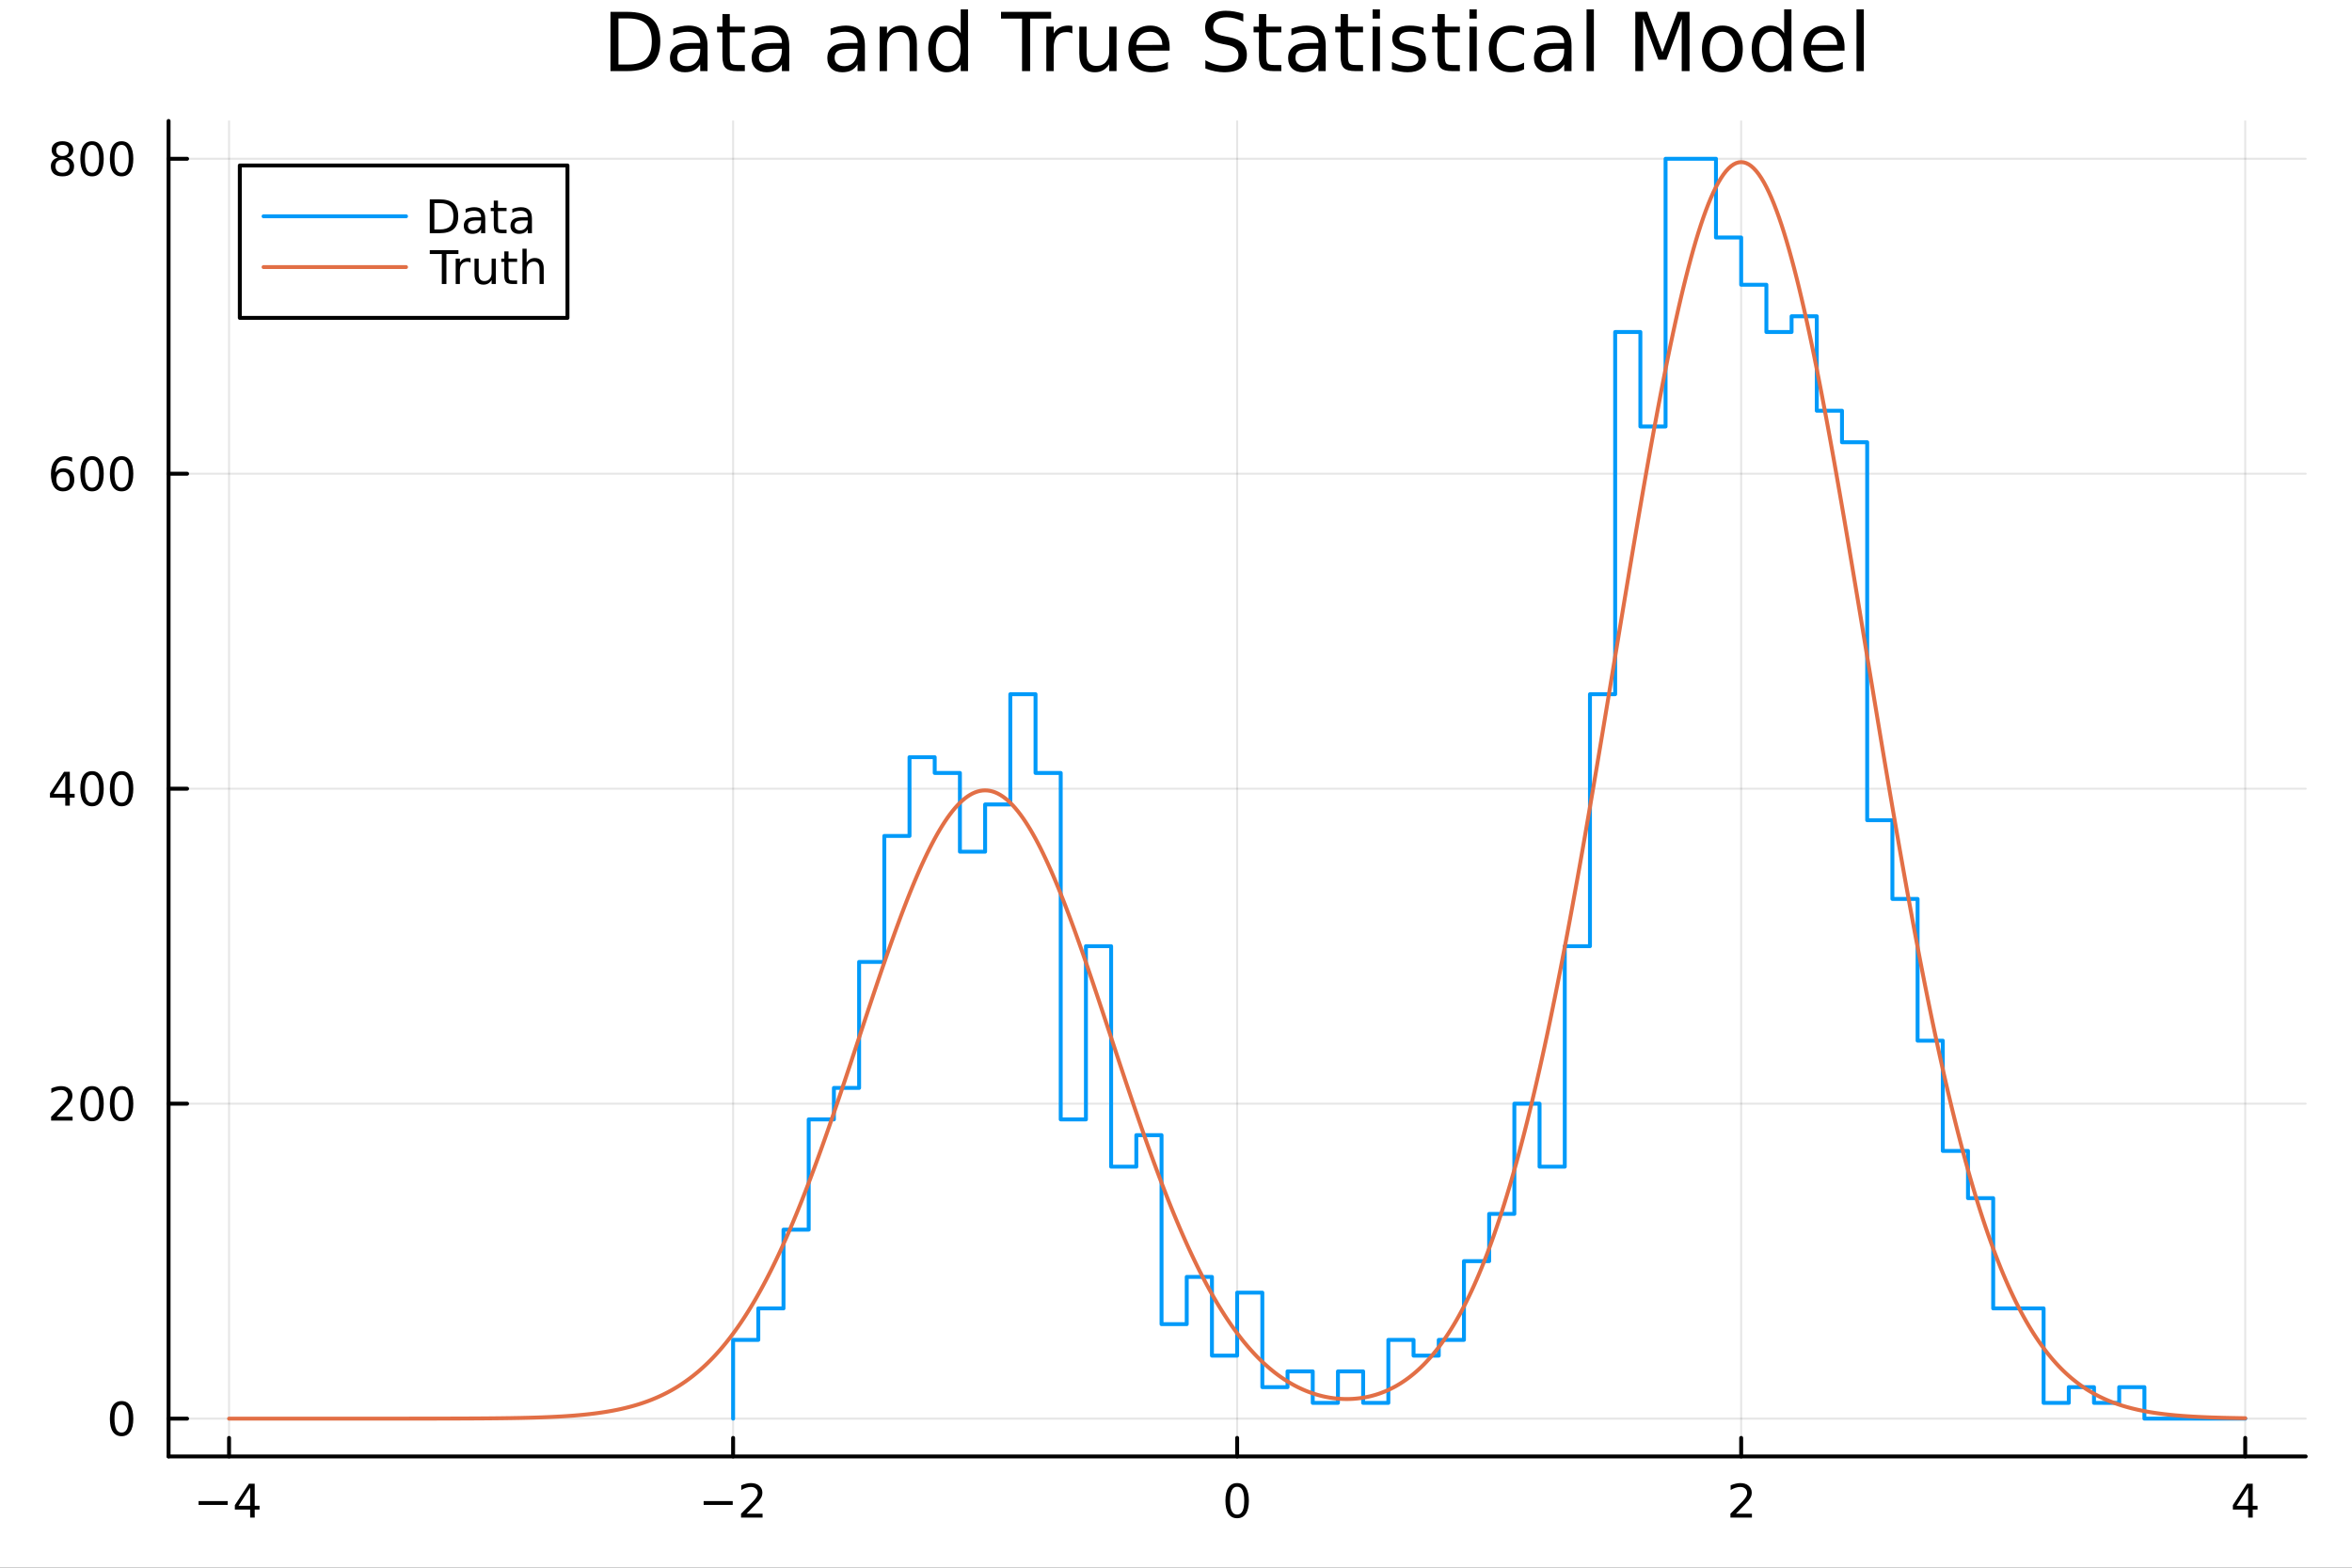 <?xml version="1.0" encoding="utf-8"?>
<svg xmlns="http://www.w3.org/2000/svg" xmlns:xlink="http://www.w3.org/1999/xlink" width="600" height="400" viewBox="0 0 2400 1600">
<rect x="0" y="0" width="2400" height="1600" fill="#333333" stroke="none"/>
<defs>
  <clipPath id="clip490">
    <rect x="0" y="0" width="2400" height="1600"/>
  </clipPath>
</defs>
<path clip-path="url(#clip490)" d="M0 1600 L2400 1600 L2400 0 L0 0  Z" fill="#ffffff" fill-rule="evenodd" fill-opacity="1"/>
<defs>
  <clipPath id="clip491">
    <rect x="480" y="0" width="1681" height="1600"/>
  </clipPath>
</defs>
<path clip-path="url(#clip490)" d="M172.015 1486.45 L2352.76 1486.45 L2352.76 123.472 L172.015 123.472  Z" fill="#ffffff" fill-rule="evenodd" fill-opacity="1"/>
<defs>
  <clipPath id="clip492">
    <rect x="172" y="123" width="2182" height="1364"/>
  </clipPath>
</defs>
<polyline clip-path="url(#clip492)" style="stroke:#000000; stroke-linecap:round; stroke-linejoin:round; stroke-width:2; stroke-opacity:0.1; fill:none" points="233.734,1486.45 233.734,123.472 "/>
<polyline clip-path="url(#clip492)" style="stroke:#000000; stroke-linecap:round; stroke-linejoin:round; stroke-width:2; stroke-opacity:0.1; fill:none" points="748.06,1486.45 748.06,123.472 "/>
<polyline clip-path="url(#clip492)" style="stroke:#000000; stroke-linecap:round; stroke-linejoin:round; stroke-width:2; stroke-opacity:0.1; fill:none" points="1262.39,1486.45 1262.39,123.472 "/>
<polyline clip-path="url(#clip492)" style="stroke:#000000; stroke-linecap:round; stroke-linejoin:round; stroke-width:2; stroke-opacity:0.1; fill:none" points="1776.71,1486.45 1776.71,123.472 "/>
<polyline clip-path="url(#clip492)" style="stroke:#000000; stroke-linecap:round; stroke-linejoin:round; stroke-width:2; stroke-opacity:0.1; fill:none" points="2291.04,1486.45 2291.04,123.472 "/>
<polyline clip-path="url(#clip492)" style="stroke:#000000; stroke-linecap:round; stroke-linejoin:round; stroke-width:2; stroke-opacity:0.1; fill:none" points="172.015,1447.87 2352.76,1447.87 "/>
<polyline clip-path="url(#clip492)" style="stroke:#000000; stroke-linecap:round; stroke-linejoin:round; stroke-width:2; stroke-opacity:0.1; fill:none" points="172.015,1126.42 2352.76,1126.42 "/>
<polyline clip-path="url(#clip492)" style="stroke:#000000; stroke-linecap:round; stroke-linejoin:round; stroke-width:2; stroke-opacity:0.1; fill:none" points="172.015,804.96 2352.76,804.96 "/>
<polyline clip-path="url(#clip492)" style="stroke:#000000; stroke-linecap:round; stroke-linejoin:round; stroke-width:2; stroke-opacity:0.1; fill:none" points="172.015,483.503 2352.76,483.503 "/>
<polyline clip-path="url(#clip492)" style="stroke:#000000; stroke-linecap:round; stroke-linejoin:round; stroke-width:2; stroke-opacity:0.1; fill:none" points="172.015,162.047 2352.76,162.047 "/>
<polyline clip-path="url(#clip490)" style="stroke:#000000; stroke-linecap:round; stroke-linejoin:round; stroke-width:4; stroke-opacity:1; fill:none" points="172.015,1486.45 2352.76,1486.45 "/>
<polyline clip-path="url(#clip490)" style="stroke:#000000; stroke-linecap:round; stroke-linejoin:round; stroke-width:4; stroke-opacity:1; fill:none" points="233.734,1486.45 233.734,1467.55 "/>
<polyline clip-path="url(#clip490)" style="stroke:#000000; stroke-linecap:round; stroke-linejoin:round; stroke-width:4; stroke-opacity:1; fill:none" points="748.06,1486.45 748.06,1467.55 "/>
<polyline clip-path="url(#clip490)" style="stroke:#000000; stroke-linecap:round; stroke-linejoin:round; stroke-width:4; stroke-opacity:1; fill:none" points="1262.39,1486.45 1262.39,1467.55 "/>
<polyline clip-path="url(#clip490)" style="stroke:#000000; stroke-linecap:round; stroke-linejoin:round; stroke-width:4; stroke-opacity:1; fill:none" points="1776.71,1486.45 1776.71,1467.55 "/>
<polyline clip-path="url(#clip490)" style="stroke:#000000; stroke-linecap:round; stroke-linejoin:round; stroke-width:4; stroke-opacity:1; fill:none" points="2291.04,1486.45 2291.04,1467.55 "/>
<path clip-path="url(#clip490)" d="M202.635 1532.02 L232.31 1532.02 L232.31 1535.95 L202.635 1535.95 L202.635 1532.02 Z" fill="#000000" fill-rule="nonzero" fill-opacity="1" /><path clip-path="url(#clip490)" d="M255.25 1518.36 L243.445 1536.81 L255.25 1536.81 L255.25 1518.36 M254.023 1514.29 L259.903 1514.29 L259.903 1536.81 L264.833 1536.81 L264.833 1540.7 L259.903 1540.7 L259.903 1548.85 L255.25 1548.85 L255.25 1540.7 L239.648 1540.7 L239.648 1536.19 L254.023 1514.29 Z" fill="#000000" fill-rule="nonzero" fill-opacity="1" /><path clip-path="url(#clip490)" d="M718.002 1532.02 L747.678 1532.02 L747.678 1535.95 L718.002 1535.95 L718.002 1532.02 Z" fill="#000000" fill-rule="nonzero" fill-opacity="1" /><path clip-path="url(#clip490)" d="M761.798 1544.91 L778.117 1544.91 L778.117 1548.85 L756.173 1548.85 L756.173 1544.91 Q758.835 1542.16 763.418 1537.53 Q768.025 1532.88 769.205 1531.53 Q771.451 1529.01 772.33 1527.27 Q773.233 1525.51 773.233 1523.82 Q773.233 1521.07 771.289 1519.33 Q769.367 1517.6 766.266 1517.6 Q764.066 1517.6 761.613 1518.36 Q759.182 1519.13 756.404 1520.68 L756.404 1515.95 Q759.229 1514.82 761.682 1514.24 Q764.136 1513.66 766.173 1513.66 Q771.543 1513.66 774.738 1516.35 Q777.932 1519.03 777.932 1523.52 Q777.932 1525.65 777.122 1527.57 Q776.335 1529.47 774.228 1532.07 Q773.65 1532.74 770.548 1535.95 Q767.446 1539.15 761.798 1544.91 Z" fill="#000000" fill-rule="nonzero" fill-opacity="1" /><path clip-path="url(#clip490)" d="M1262.39 1517.37 Q1258.77 1517.37 1256.95 1520.93 Q1255.14 1524.47 1255.14 1531.6 Q1255.14 1538.71 1256.95 1542.27 Q1258.77 1545.82 1262.39 1545.82 Q1266.02 1545.82 1267.83 1542.27 Q1269.65 1538.71 1269.65 1531.6 Q1269.65 1524.47 1267.83 1520.93 Q1266.02 1517.37 1262.39 1517.37 M1262.39 1513.66 Q1268.2 1513.66 1271.25 1518.27 Q1274.33 1522.85 1274.33 1531.6 Q1274.33 1540.33 1271.25 1544.94 Q1268.2 1549.52 1262.39 1549.52 Q1256.58 1549.52 1253.5 1544.94 Q1250.44 1540.33 1250.44 1531.6 Q1250.44 1522.85 1253.5 1518.27 Q1256.58 1513.66 1262.39 1513.66 Z" fill="#000000" fill-rule="nonzero" fill-opacity="1" /><path clip-path="url(#clip490)" d="M1771.36 1544.91 L1787.68 1544.91 L1787.68 1548.85 L1765.74 1548.85 L1765.74 1544.91 Q1768.4 1542.16 1772.98 1537.53 Q1777.59 1532.88 1778.77 1531.53 Q1781.02 1529.01 1781.9 1527.27 Q1782.8 1525.51 1782.8 1523.82 Q1782.8 1521.07 1780.85 1519.33 Q1778.93 1517.6 1775.83 1517.6 Q1773.63 1517.6 1771.18 1518.36 Q1768.75 1519.13 1765.97 1520.68 L1765.97 1515.95 Q1768.79 1514.82 1771.25 1514.24 Q1773.7 1513.66 1775.74 1513.66 Q1781.11 1513.66 1784.3 1516.35 Q1787.5 1519.03 1787.5 1523.52 Q1787.5 1525.65 1786.69 1527.57 Q1785.9 1529.47 1783.79 1532.07 Q1783.22 1532.74 1780.11 1535.95 Q1777.01 1539.15 1771.36 1544.91 Z" fill="#000000" fill-rule="nonzero" fill-opacity="1" /><path clip-path="url(#clip490)" d="M2294.05 1518.36 L2282.24 1536.81 L2294.05 1536.81 L2294.05 1518.36 M2292.82 1514.29 L2298.7 1514.29 L2298.7 1536.81 L2303.63 1536.81 L2303.63 1540.7 L2298.7 1540.7 L2298.7 1548.85 L2294.05 1548.85 L2294.05 1540.7 L2278.44 1540.7 L2278.44 1536.19 L2292.82 1514.29 Z" fill="#000000" fill-rule="nonzero" fill-opacity="1" /><polyline clip-path="url(#clip490)" style="stroke:#000000; stroke-linecap:round; stroke-linejoin:round; stroke-width:4; stroke-opacity:1; fill:none" points="172.015,1486.45 172.015,123.472 "/>
<polyline clip-path="url(#clip490)" style="stroke:#000000; stroke-linecap:round; stroke-linejoin:round; stroke-width:4; stroke-opacity:1; fill:none" points="172.015,1447.87 190.912,1447.87 "/>
<polyline clip-path="url(#clip490)" style="stroke:#000000; stroke-linecap:round; stroke-linejoin:round; stroke-width:4; stroke-opacity:1; fill:none" points="172.015,1126.42 190.912,1126.42 "/>
<polyline clip-path="url(#clip490)" style="stroke:#000000; stroke-linecap:round; stroke-linejoin:round; stroke-width:4; stroke-opacity:1; fill:none" points="172.015,804.96 190.912,804.96 "/>
<polyline clip-path="url(#clip490)" style="stroke:#000000; stroke-linecap:round; stroke-linejoin:round; stroke-width:4; stroke-opacity:1; fill:none" points="172.015,483.503 190.912,483.503 "/>
<polyline clip-path="url(#clip490)" style="stroke:#000000; stroke-linecap:round; stroke-linejoin:round; stroke-width:4; stroke-opacity:1; fill:none" points="172.015,162.047 190.912,162.047 "/>
<path clip-path="url(#clip490)" d="M124.07 1433.67 Q120.459 1433.67 118.631 1437.24 Q116.825 1440.78 116.825 1447.91 Q116.825 1455.01 118.631 1458.58 Q120.459 1462.12 124.07 1462.12 Q127.705 1462.12 129.51 1458.58 Q131.339 1455.01 131.339 1447.91 Q131.339 1440.78 129.51 1437.24 Q127.705 1433.67 124.07 1433.67 M124.07 1429.97 Q129.881 1429.97 132.936 1434.57 Q136.015 1439.16 136.015 1447.91 Q136.015 1456.63 132.936 1461.24 Q129.881 1465.82 124.07 1465.82 Q118.26 1465.82 115.182 1461.24 Q112.126 1456.63 112.126 1447.91 Q112.126 1439.16 115.182 1434.57 Q118.26 1429.97 124.07 1429.97 Z" fill="#000000" fill-rule="nonzero" fill-opacity="1" /><path clip-path="url(#clip490)" d="M57.775 1139.76 L74.094 1139.76 L74.094 1143.7 L52.15 1143.7 L52.15 1139.76 Q54.812 1137.01 59.395 1132.38 Q64.001 1127.72 65.182 1126.38 Q67.427 1123.86 68.307 1122.12 Q69.21 1120.36 69.21 1118.67 Q69.21 1115.92 67.265 1114.18 Q65.344 1112.45 62.242 1112.45 Q60.043 1112.45 57.589 1113.21 Q55.159 1113.97 52.381 1115.53 L52.381 1110.8 Q55.205 1109.67 57.659 1109.09 Q60.112 1108.51 62.15 1108.51 Q67.52 1108.51 70.714 1111.2 Q73.909 1113.88 73.909 1118.37 Q73.909 1120.5 73.099 1122.42 Q72.311 1124.32 70.205 1126.91 Q69.626 1127.59 66.525 1130.8 Q63.423 1134 57.775 1139.76 Z" fill="#000000" fill-rule="nonzero" fill-opacity="1" /><path clip-path="url(#clip490)" d="M93.909 1112.22 Q90.297 1112.22 88.469 1115.78 Q86.663 1119.32 86.663 1126.45 Q86.663 1133.56 88.469 1137.12 Q90.297 1140.66 93.909 1140.66 Q97.543 1140.66 99.348 1137.12 Q101.177 1133.56 101.177 1126.45 Q101.177 1119.32 99.348 1115.78 Q97.543 1112.22 93.909 1112.22 M93.909 1108.51 Q99.719 1108.51 102.774 1113.12 Q105.853 1117.7 105.853 1126.45 Q105.853 1135.18 102.774 1139.78 Q99.719 1144.37 93.909 1144.37 Q88.098 1144.37 85.02 1139.78 Q81.964 1135.18 81.964 1126.45 Q81.964 1117.7 85.02 1113.12 Q88.098 1108.51 93.909 1108.51 Z" fill="#000000" fill-rule="nonzero" fill-opacity="1" /><path clip-path="url(#clip490)" d="M124.07 1112.22 Q120.459 1112.22 118.631 1115.78 Q116.825 1119.32 116.825 1126.45 Q116.825 1133.56 118.631 1137.12 Q120.459 1140.66 124.07 1140.66 Q127.705 1140.66 129.51 1137.12 Q131.339 1133.56 131.339 1126.45 Q131.339 1119.32 129.51 1115.78 Q127.705 1112.22 124.07 1112.22 M124.07 1108.51 Q129.881 1108.51 132.936 1113.12 Q136.015 1117.7 136.015 1126.45 Q136.015 1135.18 132.936 1139.78 Q129.881 1144.37 124.07 1144.37 Q118.26 1144.37 115.182 1139.78 Q112.126 1135.18 112.126 1126.45 Q112.126 1117.7 115.182 1113.12 Q118.26 1108.51 124.07 1108.51 Z" fill="#000000" fill-rule="nonzero" fill-opacity="1" /><path clip-path="url(#clip490)" d="M66.594 791.754 L54.788 810.203 L66.594 810.203 L66.594 791.754 M65.367 787.68 L71.247 787.68 L71.247 810.203 L76.177 810.203 L76.177 814.092 L71.247 814.092 L71.247 822.24 L66.594 822.24 L66.594 814.092 L50.992 814.092 L50.992 809.578 L65.367 787.68 Z" fill="#000000" fill-rule="nonzero" fill-opacity="1" /><path clip-path="url(#clip490)" d="M93.909 790.759 Q90.297 790.759 88.469 794.323 Q86.663 797.865 86.663 804.995 Q86.663 812.101 88.469 815.666 Q90.297 819.208 93.909 819.208 Q97.543 819.208 99.348 815.666 Q101.177 812.101 101.177 804.995 Q101.177 797.865 99.348 794.323 Q97.543 790.759 93.909 790.759 M93.909 787.055 Q99.719 787.055 102.774 791.661 Q105.853 796.245 105.853 804.995 Q105.853 813.722 102.774 818.328 Q99.719 822.911 93.909 822.911 Q88.098 822.911 85.02 818.328 Q81.964 813.722 81.964 804.995 Q81.964 796.245 85.02 791.661 Q88.098 787.055 93.909 787.055 Z" fill="#000000" fill-rule="nonzero" fill-opacity="1" /><path clip-path="url(#clip490)" d="M124.07 790.759 Q120.459 790.759 118.631 794.323 Q116.825 797.865 116.825 804.995 Q116.825 812.101 118.631 815.666 Q120.459 819.208 124.07 819.208 Q127.705 819.208 129.51 815.666 Q131.339 812.101 131.339 804.995 Q131.339 797.865 129.51 794.323 Q127.705 790.759 124.07 790.759 M124.07 787.055 Q129.881 787.055 132.936 791.661 Q136.015 796.245 136.015 804.995 Q136.015 813.722 132.936 818.328 Q129.881 822.911 124.07 822.911 Q118.26 822.911 115.182 818.328 Q112.126 813.722 112.126 804.995 Q112.126 796.245 115.182 791.661 Q118.26 787.055 124.07 787.055 Z" fill="#000000" fill-rule="nonzero" fill-opacity="1" /><path clip-path="url(#clip490)" d="M64.325 481.64 Q61.177 481.64 59.325 483.793 Q57.497 485.946 57.497 489.696 Q57.497 493.422 59.325 495.598 Q61.177 497.751 64.325 497.751 Q67.474 497.751 69.302 495.598 Q71.154 493.422 71.154 489.696 Q71.154 485.946 69.302 483.793 Q67.474 481.64 64.325 481.64 M73.608 466.987 L73.608 471.247 Q71.849 470.413 70.043 469.973 Q68.261 469.534 66.501 469.534 Q61.872 469.534 59.418 472.659 Q56.987 475.784 56.64 482.103 Q58.006 480.089 60.066 479.024 Q62.126 477.936 64.603 477.936 Q69.811 477.936 72.821 481.108 Q75.853 484.256 75.853 489.696 Q75.853 495.02 72.705 498.237 Q69.557 501.455 64.325 501.455 Q58.33 501.455 55.159 496.871 Q51.987 492.265 51.987 483.538 Q51.987 475.344 55.876 470.483 Q59.765 465.598 66.316 465.598 Q68.075 465.598 69.858 465.946 Q71.663 466.293 73.608 466.987 Z" fill="#000000" fill-rule="nonzero" fill-opacity="1" /><path clip-path="url(#clip490)" d="M93.909 469.302 Q90.297 469.302 88.469 472.867 Q86.663 476.409 86.663 483.538 Q86.663 490.645 88.469 494.209 Q90.297 497.751 93.909 497.751 Q97.543 497.751 99.348 494.209 Q101.177 490.645 101.177 483.538 Q101.177 476.409 99.348 472.867 Q97.543 469.302 93.909 469.302 M93.909 465.598 Q99.719 465.598 102.774 470.205 Q105.853 474.788 105.853 483.538 Q105.853 492.265 102.774 496.871 Q99.719 501.455 93.909 501.455 Q88.098 501.455 85.02 496.871 Q81.964 492.265 81.964 483.538 Q81.964 474.788 85.02 470.205 Q88.098 465.598 93.909 465.598 Z" fill="#000000" fill-rule="nonzero" fill-opacity="1" /><path clip-path="url(#clip490)" d="M124.07 469.302 Q120.459 469.302 118.631 472.867 Q116.825 476.409 116.825 483.538 Q116.825 490.645 118.631 494.209 Q120.459 497.751 124.07 497.751 Q127.705 497.751 129.51 494.209 Q131.339 490.645 131.339 483.538 Q131.339 476.409 129.51 472.867 Q127.705 469.302 124.07 469.302 M124.07 465.598 Q129.881 465.598 132.936 470.205 Q136.015 474.788 136.015 483.538 Q136.015 492.265 132.936 496.871 Q129.881 501.455 124.07 501.455 Q118.26 501.455 115.182 496.871 Q112.126 492.265 112.126 483.538 Q112.126 474.788 115.182 470.205 Q118.26 465.598 124.07 465.598 Z" fill="#000000" fill-rule="nonzero" fill-opacity="1" /><path clip-path="url(#clip490)" d="M63.747 162.915 Q60.413 162.915 58.492 164.697 Q56.594 166.48 56.594 169.605 Q56.594 172.73 58.492 174.512 Q60.413 176.295 63.747 176.295 Q67.08 176.295 69.001 174.512 Q70.923 172.707 70.923 169.605 Q70.923 166.48 69.001 164.697 Q67.103 162.915 63.747 162.915 M59.071 160.924 Q56.062 160.183 54.372 158.123 Q52.705 156.063 52.705 153.1 Q52.705 148.957 55.645 146.549 Q58.608 144.142 63.747 144.142 Q68.909 144.142 71.849 146.549 Q74.788 148.957 74.788 153.1 Q74.788 156.063 73.099 158.123 Q71.432 160.183 68.446 160.924 Q71.825 161.711 73.7 164.003 Q75.599 166.295 75.599 169.605 Q75.599 174.628 72.52 177.313 Q69.464 179.998 63.747 179.998 Q58.029 179.998 54.95 177.313 Q51.895 174.628 51.895 169.605 Q51.895 166.295 53.793 164.003 Q55.691 161.711 59.071 160.924 M57.358 153.54 Q57.358 156.225 59.025 157.73 Q60.714 159.234 63.747 159.234 Q66.756 159.234 68.446 157.73 Q70.159 156.225 70.159 153.54 Q70.159 150.855 68.446 149.35 Q66.756 147.846 63.747 147.846 Q60.714 147.846 59.025 149.35 Q57.358 150.855 57.358 153.54 Z" fill="#000000" fill-rule="nonzero" fill-opacity="1" /><path clip-path="url(#clip490)" d="M93.909 147.846 Q90.297 147.846 88.469 151.41 Q86.663 154.952 86.663 162.082 Q86.663 169.188 88.469 172.753 Q90.297 176.295 93.909 176.295 Q97.543 176.295 99.348 172.753 Q101.177 169.188 101.177 162.082 Q101.177 154.952 99.348 151.41 Q97.543 147.846 93.909 147.846 M93.909 144.142 Q99.719 144.142 102.774 148.748 Q105.853 153.332 105.853 162.082 Q105.853 170.808 102.774 175.415 Q99.719 179.998 93.909 179.998 Q88.098 179.998 85.02 175.415 Q81.964 170.808 81.964 162.082 Q81.964 153.332 85.02 148.748 Q88.098 144.142 93.909 144.142 Z" fill="#000000" fill-rule="nonzero" fill-opacity="1" /><path clip-path="url(#clip490)" d="M124.07 147.846 Q120.459 147.846 118.631 151.41 Q116.825 154.952 116.825 162.082 Q116.825 169.188 118.631 172.753 Q120.459 176.295 124.07 176.295 Q127.705 176.295 129.51 172.753 Q131.339 169.188 131.339 162.082 Q131.339 154.952 129.51 151.41 Q127.705 147.846 124.07 147.846 M124.07 144.142 Q129.881 144.142 132.936 148.748 Q136.015 153.332 136.015 162.082 Q136.015 170.808 132.936 175.415 Q129.881 179.998 124.07 179.998 Q118.26 179.998 115.182 175.415 Q112.126 170.808 112.126 162.082 Q112.126 153.332 115.182 148.748 Q118.26 144.142 124.07 144.142 Z" fill="#000000" fill-rule="nonzero" fill-opacity="1" /><path clip-path="url(#clip490)" d="M631.092 18.82 L631.092 65.852 L640.977 65.852 Q653.494 65.852 659.287 60.18 Q665.12 54.509 665.12 42.275 Q665.12 30.122 659.287 24.492 Q653.494 18.82 640.977 18.82 L631.092 18.82 M622.91 12.096 L639.721 12.096 Q657.302 12.096 665.525 19.428 Q673.748 26.72 673.748 42.275 Q673.748 57.912 665.485 65.244 Q657.221 72.576 639.721 72.576 L622.91 72.576 L622.91 12.096 Z" fill="#000000" fill-rule="nonzero" fill-opacity="1" /><path clip-path="url(#clip490)" d="M707.087 49.769 Q698.054 49.769 694.57 51.835 Q691.086 53.901 691.086 58.884 Q691.086 62.854 693.679 65.203 Q696.312 67.512 700.809 67.512 Q707.006 67.512 710.733 63.137 Q714.501 58.722 714.501 51.43 L714.501 49.769 L707.087 49.769 M721.954 46.691 L721.954 72.576 L714.501 72.576 L714.501 65.689 Q711.948 69.821 708.141 71.806 Q704.333 73.751 698.824 73.751 Q691.856 73.751 687.724 69.862 Q683.633 65.933 683.633 59.37 Q683.633 51.714 688.737 47.825 Q693.881 43.936 704.049 43.936 L714.501 43.936 L714.501 43.207 Q714.501 38.062 711.098 35.267 Q707.736 32.431 701.619 32.431 Q697.73 32.431 694.044 33.363 Q690.357 34.295 686.954 36.158 L686.954 29.272 Q691.046 27.692 694.894 26.922 Q698.743 26.112 702.388 26.112 Q712.232 26.112 717.093 31.216 Q721.954 36.32 721.954 46.691 Z" fill="#000000" fill-rule="nonzero" fill-opacity="1" /><path clip-path="url(#clip490)" d="M744.68 14.324 L744.68 27.206 L760.033 27.206 L760.033 32.999 L744.68 32.999 L744.68 57.628 Q744.68 63.178 746.179 64.758 Q747.718 66.338 752.377 66.338 L760.033 66.338 L760.033 72.576 L752.377 72.576 Q743.748 72.576 740.467 69.376 Q737.186 66.135 737.186 57.628 L737.186 32.999 L731.717 32.999 L731.717 27.206 L737.186 27.206 L737.186 14.324 L744.68 14.324 Z" fill="#000000" fill-rule="nonzero" fill-opacity="1" /><path clip-path="url(#clip490)" d="M790.455 49.769 Q781.422 49.769 777.938 51.835 Q774.454 53.901 774.454 58.884 Q774.454 62.854 777.047 65.203 Q779.68 67.512 784.176 67.512 Q790.374 67.512 794.101 63.137 Q797.868 58.722 797.868 51.43 L797.868 49.769 L790.455 49.769 M805.322 46.691 L805.322 72.576 L797.868 72.576 L797.868 65.689 Q795.316 69.821 791.508 71.806 Q787.7 73.751 782.191 73.751 Q775.224 73.751 771.092 69.862 Q767 65.933 767 59.37 Q767 51.714 772.104 47.825 Q777.249 43.936 787.417 43.936 L797.868 43.936 L797.868 43.207 Q797.868 38.062 794.465 35.267 Q791.103 32.431 784.986 32.431 Q781.097 32.431 777.411 33.363 Q773.725 34.295 770.322 36.158 L770.322 29.272 Q774.413 27.692 778.262 26.922 Q782.11 26.112 785.756 26.112 Q795.6 26.112 800.461 31.216 Q805.322 36.32 805.322 46.691 Z" fill="#000000" fill-rule="nonzero" fill-opacity="1" /><path clip-path="url(#clip490)" d="M867.665 49.769 Q858.632 49.769 855.148 51.835 Q851.664 53.901 851.664 58.884 Q851.664 62.854 854.257 65.203 Q856.89 67.512 861.386 67.512 Q867.584 67.512 871.311 63.137 Q875.078 58.722 875.078 51.43 L875.078 49.769 L867.665 49.769 M882.532 46.691 L882.532 72.576 L875.078 72.576 L875.078 65.689 Q872.526 69.821 868.718 71.806 Q864.911 73.751 859.401 73.751 Q852.434 73.751 848.302 69.862 Q844.211 65.933 844.211 59.37 Q844.211 51.714 849.315 47.825 Q854.459 43.936 864.627 43.936 L875.078 43.936 L875.078 43.207 Q875.078 38.062 871.676 35.267 Q868.313 32.431 862.197 32.431 Q858.308 32.431 854.621 33.363 Q850.935 34.295 847.532 36.158 L847.532 29.272 Q851.624 27.692 855.472 26.922 Q859.32 26.112 862.966 26.112 Q872.81 26.112 877.671 31.216 Q882.532 36.32 882.532 46.691 Z" fill="#000000" fill-rule="nonzero" fill-opacity="1" /><path clip-path="url(#clip490)" d="M935.599 45.192 L935.599 72.576 L928.145 72.576 L928.145 45.435 Q928.145 38.994 925.634 35.794 Q923.122 32.594 918.099 32.594 Q912.063 32.594 908.579 36.442 Q905.096 40.29 905.096 46.934 L905.096 72.576 L897.601 72.576 L897.601 27.206 L905.096 27.206 L905.096 34.254 Q907.769 30.163 911.375 28.138 Q915.02 26.112 919.76 26.112 Q927.578 26.112 931.589 30.973 Q935.599 35.794 935.599 45.192 Z" fill="#000000" fill-rule="nonzero" fill-opacity="1" /><path clip-path="url(#clip490)" d="M980.321 34.092 L980.321 9.544 L987.775 9.544 L987.775 72.576 L980.321 72.576 L980.321 65.77 Q977.971 69.821 974.366 71.806 Q970.801 73.751 965.778 73.751 Q957.555 73.751 952.37 67.188 Q947.225 60.626 947.225 49.931 Q947.225 39.237 952.37 32.675 Q957.555 26.112 965.778 26.112 Q970.801 26.112 974.366 28.097 Q977.971 30.041 980.321 34.092 M954.922 49.931 Q954.922 58.155 958.284 62.854 Q961.687 67.512 967.601 67.512 Q973.515 67.512 976.918 62.854 Q980.321 58.155 980.321 49.931 Q980.321 41.708 976.918 37.05 Q973.515 32.35 967.601 32.35 Q961.687 32.35 958.284 37.05 Q954.922 41.708 954.922 49.931 Z" fill="#000000" fill-rule="nonzero" fill-opacity="1" /><path clip-path="url(#clip490)" d="M1021.44 12.096 L1072.6 12.096 L1072.6 18.983 L1051.13 18.983 L1051.13 72.576 L1042.91 72.576 L1042.91 18.983 L1021.44 18.983 L1021.44 12.096 Z" fill="#000000" fill-rule="nonzero" fill-opacity="1" /><path clip-path="url(#clip490)" d="M1094.27 34.173 Q1093.02 33.444 1091.52 33.12 Q1090.06 32.756 1088.28 32.756 Q1081.96 32.756 1078.56 36.888 Q1075.19 40.979 1075.19 48.676 L1075.19 72.576 L1067.7 72.576 L1067.7 27.206 L1075.19 27.206 L1075.19 34.254 Q1077.54 30.122 1081.31 28.138 Q1085.08 26.112 1090.46 26.112 Q1091.23 26.112 1092.17 26.234 Q1093.1 26.315 1094.23 26.517 L1094.27 34.173 Z" fill="#000000" fill-rule="nonzero" fill-opacity="1" /><path clip-path="url(#clip490)" d="M1101.32 54.671 L1101.32 27.206 L1108.78 27.206 L1108.78 54.387 Q1108.78 60.828 1111.29 64.069 Q1113.8 67.269 1118.82 67.269 Q1124.86 67.269 1128.34 63.421 Q1131.87 59.573 1131.87 52.929 L1131.87 27.206 L1139.32 27.206 L1139.32 72.576 L1131.87 72.576 L1131.87 65.608 Q1129.15 69.74 1125.55 71.766 Q1121.98 73.751 1117.24 73.751 Q1109.42 73.751 1105.37 68.89 Q1101.32 64.029 1101.32 54.671 M1120.08 26.112 L1120.08 26.112 Z" fill="#000000" fill-rule="nonzero" fill-opacity="1" /><path clip-path="url(#clip490)" d="M1193.48 48.028 L1193.48 51.673 L1159.21 51.673 Q1159.69 59.37 1163.83 63.421 Q1168 67.431 1175.41 67.431 Q1179.71 67.431 1183.72 66.378 Q1187.77 65.325 1191.74 63.218 L1191.74 70.267 Q1187.73 71.968 1183.51 72.86 Q1179.3 73.751 1174.97 73.751 Q1164.11 73.751 1157.75 67.431 Q1151.43 61.112 1151.43 50.337 Q1151.43 39.197 1157.43 32.675 Q1163.46 26.112 1173.67 26.112 Q1182.83 26.112 1188.13 32.026 Q1193.48 37.9 1193.48 48.028 M1186.03 45.84 Q1185.94 39.723 1182.58 36.077 Q1179.26 32.431 1173.75 32.431 Q1167.51 32.431 1163.75 35.956 Q1160.02 39.48 1159.45 45.88 L1186.03 45.84 Z" fill="#000000" fill-rule="nonzero" fill-opacity="1" /><path clip-path="url(#clip490)" d="M1268.66 14.081 L1268.66 22.061 Q1264.01 19.833 1259.87 18.739 Q1255.74 17.646 1251.89 17.646 Q1245.21 17.646 1241.56 20.238 Q1237.96 22.831 1237.96 27.611 Q1237.96 31.621 1240.35 33.687 Q1242.78 35.713 1249.5 36.969 L1254.45 37.981 Q1263.6 39.723 1267.94 44.139 Q1272.31 48.514 1272.31 55.886 Q1272.31 64.677 1266.4 69.214 Q1260.52 73.751 1249.14 73.751 Q1244.84 73.751 1239.98 72.778 Q1235.16 71.806 1229.98 69.902 L1229.98 61.477 Q1234.96 64.272 1239.74 65.689 Q1244.52 67.107 1249.14 67.107 Q1256.15 67.107 1259.95 64.353 Q1263.76 61.598 1263.76 56.494 Q1263.76 52.038 1261.01 49.526 Q1258.29 47.015 1252.06 45.759 L1247.07 44.787 Q1237.92 42.964 1233.83 39.075 Q1229.74 35.186 1229.74 28.259 Q1229.74 20.238 1235.37 15.62 Q1241.04 11.002 1250.96 11.002 Q1255.22 11.002 1259.63 11.772 Q1264.05 12.542 1268.66 14.081 Z" fill="#000000" fill-rule="nonzero" fill-opacity="1" /><path clip-path="url(#clip490)" d="M1292.12 14.324 L1292.12 27.206 L1307.47 27.206 L1307.47 32.999 L1292.12 32.999 L1292.12 57.628 Q1292.12 63.178 1293.62 64.758 Q1295.16 66.338 1299.82 66.338 L1307.47 66.338 L1307.47 72.576 L1299.82 72.576 Q1291.19 72.576 1287.91 69.376 Q1284.62 66.135 1284.62 57.628 L1284.62 32.999 L1279.16 32.999 L1279.16 27.206 L1284.62 27.206 L1284.62 14.324 L1292.12 14.324 Z" fill="#000000" fill-rule="nonzero" fill-opacity="1" /><path clip-path="url(#clip490)" d="M1337.89 49.769 Q1328.86 49.769 1325.38 51.835 Q1321.89 53.901 1321.89 58.884 Q1321.89 62.854 1324.49 65.203 Q1327.12 67.512 1331.62 67.512 Q1337.81 67.512 1341.54 63.137 Q1345.31 58.722 1345.31 51.43 L1345.31 49.769 L1337.89 49.769 M1352.76 46.691 L1352.76 72.576 L1345.31 72.576 L1345.31 65.689 Q1342.76 69.821 1338.95 71.806 Q1335.14 73.751 1329.63 73.751 Q1322.66 73.751 1318.53 69.862 Q1314.44 65.933 1314.44 59.37 Q1314.44 51.714 1319.54 47.825 Q1324.69 43.936 1334.86 43.936 L1345.31 43.936 L1345.31 43.207 Q1345.31 38.062 1341.9 35.267 Q1338.54 32.431 1332.43 32.431 Q1328.54 32.431 1324.85 33.363 Q1321.16 34.295 1317.76 36.158 L1317.76 29.272 Q1321.85 27.692 1325.7 26.922 Q1329.55 26.112 1333.2 26.112 Q1343.04 26.112 1347.9 31.216 Q1352.76 36.32 1352.76 46.691 Z" fill="#000000" fill-rule="nonzero" fill-opacity="1" /><path clip-path="url(#clip490)" d="M1375.49 14.324 L1375.49 27.206 L1390.84 27.206 L1390.84 32.999 L1375.49 32.999 L1375.49 57.628 Q1375.49 63.178 1376.99 64.758 Q1378.52 66.338 1383.18 66.338 L1390.84 66.338 L1390.84 72.576 L1383.18 72.576 Q1374.55 72.576 1371.27 69.376 Q1367.99 66.135 1367.99 57.628 L1367.99 32.999 L1362.52 32.999 L1362.52 27.206 L1367.99 27.206 L1367.99 14.324 L1375.49 14.324 Z" fill="#000000" fill-rule="nonzero" fill-opacity="1" /><path clip-path="url(#clip490)" d="M1400.64 27.206 L1408.1 27.206 L1408.1 72.576 L1400.64 72.576 L1400.64 27.206 M1400.64 9.544 L1408.1 9.544 L1408.1 18.983 L1400.64 18.983 L1400.64 9.544 Z" fill="#000000" fill-rule="nonzero" fill-opacity="1" /><path clip-path="url(#clip490)" d="M1452.62 28.543 L1452.62 35.591 Q1449.46 33.971 1446.05 33.161 Q1442.65 32.35 1439 32.35 Q1433.46 32.35 1430.66 34.052 Q1427.91 35.753 1427.91 39.156 Q1427.91 41.749 1429.89 43.248 Q1431.88 44.706 1437.87 46.043 L1440.42 46.61 Q1448.36 48.311 1451.68 51.43 Q1455.05 54.509 1455.05 60.059 Q1455.05 66.378 1450.02 70.064 Q1445.04 73.751 1436.29 73.751 Q1432.64 73.751 1428.67 73.022 Q1424.75 72.333 1420.37 70.915 L1420.37 63.218 Q1424.5 65.365 1428.51 66.459 Q1432.52 67.512 1436.45 67.512 Q1441.72 67.512 1444.55 65.73 Q1447.39 63.907 1447.39 60.626 Q1447.39 57.588 1445.32 55.967 Q1443.3 54.347 1436.37 52.848 L1433.78 52.24 Q1426.85 50.782 1423.77 47.785 Q1420.69 44.746 1420.69 39.48 Q1420.69 33.08 1425.23 29.596 Q1429.77 26.112 1438.11 26.112 Q1442.25 26.112 1445.89 26.72 Q1449.54 27.327 1452.62 28.543 Z" fill="#000000" fill-rule="nonzero" fill-opacity="1" /><path clip-path="url(#clip490)" d="M1474.29 14.324 L1474.29 27.206 L1489.64 27.206 L1489.64 32.999 L1474.29 32.999 L1474.29 57.628 Q1474.29 63.178 1475.79 64.758 Q1477.33 66.338 1481.98 66.338 L1489.64 66.338 L1489.64 72.576 L1481.98 72.576 Q1473.36 72.576 1470.08 69.376 Q1466.79 66.135 1466.79 57.628 L1466.79 32.999 L1461.33 32.999 L1461.33 27.206 L1466.79 27.206 L1466.79 14.324 L1474.29 14.324 Z" fill="#000000" fill-rule="nonzero" fill-opacity="1" /><path clip-path="url(#clip490)" d="M1499.44 27.206 L1506.9 27.206 L1506.9 72.576 L1499.44 72.576 L1499.44 27.206 M1499.44 9.544 L1506.9 9.544 L1506.9 18.983 L1499.44 18.983 L1499.44 9.544 Z" fill="#000000" fill-rule="nonzero" fill-opacity="1" /><path clip-path="url(#clip490)" d="M1555.14 28.948 L1555.14 35.915 Q1551.98 34.173 1548.78 33.323 Q1545.62 32.431 1542.38 32.431 Q1535.13 32.431 1531.12 37.05 Q1527.11 41.627 1527.11 49.931 Q1527.11 58.236 1531.12 62.854 Q1535.13 67.431 1542.38 67.431 Q1545.62 67.431 1548.78 66.581 Q1551.98 65.689 1555.14 63.948 L1555.14 70.834 Q1552.03 72.292 1548.66 73.022 Q1545.34 73.751 1541.57 73.751 Q1531.32 73.751 1525.29 67.31 Q1519.25 60.869 1519.25 49.931 Q1519.25 38.832 1525.33 32.472 Q1531.45 26.112 1542.06 26.112 Q1545.5 26.112 1548.78 26.841 Q1552.07 27.53 1555.14 28.948 Z" fill="#000000" fill-rule="nonzero" fill-opacity="1" /><path clip-path="url(#clip490)" d="M1588.73 49.769 Q1579.69 49.769 1576.21 51.835 Q1572.73 53.901 1572.73 58.884 Q1572.73 62.854 1575.32 65.203 Q1577.95 67.512 1582.45 67.512 Q1588.65 67.512 1592.37 63.137 Q1596.14 58.722 1596.14 51.43 L1596.14 49.769 L1588.73 49.769 M1603.59 46.691 L1603.59 72.576 L1596.14 72.576 L1596.14 65.689 Q1593.59 69.821 1589.78 71.806 Q1585.97 73.751 1580.46 73.751 Q1573.49 73.751 1569.36 69.862 Q1565.27 65.933 1565.27 59.37 Q1565.27 51.714 1570.38 47.825 Q1575.52 43.936 1585.69 43.936 L1596.14 43.936 L1596.14 43.207 Q1596.14 38.062 1592.74 35.267 Q1589.37 32.431 1583.26 32.431 Q1579.37 32.431 1575.68 33.363 Q1572 34.295 1568.59 36.158 L1568.59 29.272 Q1572.68 27.692 1576.53 26.922 Q1580.38 26.112 1584.03 26.112 Q1593.87 26.112 1598.73 31.216 Q1603.59 36.32 1603.59 46.691 Z" fill="#000000" fill-rule="nonzero" fill-opacity="1" /><path clip-path="url(#clip490)" d="M1618.95 9.544 L1626.4 9.544 L1626.4 72.576 L1618.95 72.576 L1618.95 9.544 Z" fill="#000000" fill-rule="nonzero" fill-opacity="1" /><path clip-path="url(#clip490)" d="M1668.69 12.096 L1680.88 12.096 L1696.32 53.253 L1711.83 12.096 L1724.03 12.096 L1724.03 72.576 L1716.05 72.576 L1716.05 19.469 L1700.45 60.95 L1692.23 60.95 L1676.63 19.469 L1676.63 72.576 L1668.69 72.576 L1668.69 12.096 Z" fill="#000000" fill-rule="nonzero" fill-opacity="1" /><path clip-path="url(#clip490)" d="M1757.53 32.431 Q1751.53 32.431 1748.05 37.131 Q1744.56 41.789 1744.56 49.931 Q1744.56 58.074 1748.01 62.773 Q1751.49 67.431 1757.53 67.431 Q1763.48 67.431 1766.97 62.732 Q1770.45 58.033 1770.45 49.931 Q1770.45 41.87 1766.97 37.171 Q1763.48 32.431 1757.53 32.431 M1757.53 26.112 Q1767.25 26.112 1772.8 32.431 Q1778.35 38.751 1778.35 49.931 Q1778.35 61.071 1772.8 67.431 Q1767.25 73.751 1757.53 73.751 Q1747.76 73.751 1742.21 67.431 Q1736.71 61.071 1736.71 49.931 Q1736.71 38.751 1742.21 32.431 Q1747.76 26.112 1757.53 26.112 Z" fill="#000000" fill-rule="nonzero" fill-opacity="1" /><path clip-path="url(#clip490)" d="M1820.56 34.092 L1820.56 9.544 L1828.01 9.544 L1828.01 72.576 L1820.56 72.576 L1820.56 65.77 Q1818.21 69.821 1814.6 71.806 Q1811.04 73.751 1806.02 73.751 Q1797.79 73.751 1792.61 67.188 Q1787.46 60.626 1787.46 49.931 Q1787.46 39.237 1792.61 32.675 Q1797.79 26.112 1806.02 26.112 Q1811.04 26.112 1814.6 28.097 Q1818.21 30.041 1820.56 34.092 M1795.16 49.931 Q1795.16 58.155 1798.52 62.854 Q1801.93 67.512 1807.84 67.512 Q1813.75 67.512 1817.16 62.854 Q1820.56 58.155 1820.56 49.931 Q1820.56 41.708 1817.16 37.05 Q1813.75 32.35 1807.84 32.35 Q1801.93 32.35 1798.52 37.05 Q1795.16 41.708 1795.16 49.931 Z" fill="#000000" fill-rule="nonzero" fill-opacity="1" /><path clip-path="url(#clip490)" d="M1882.17 48.028 L1882.17 51.673 L1847.9 51.673 Q1848.39 59.37 1852.52 63.421 Q1856.69 67.431 1864.11 67.431 Q1868.4 67.431 1872.41 66.378 Q1876.46 65.325 1880.43 63.218 L1880.43 70.267 Q1876.42 71.968 1872.21 72.86 Q1868 73.751 1863.66 73.751 Q1852.8 73.751 1846.44 67.431 Q1840.13 61.112 1840.13 50.337 Q1840.13 39.197 1846.12 32.675 Q1852.16 26.112 1862.36 26.112 Q1871.52 26.112 1876.83 32.026 Q1882.17 37.9 1882.17 48.028 M1874.72 45.84 Q1874.64 39.723 1871.28 36.077 Q1867.96 32.431 1862.45 32.431 Q1856.21 32.431 1852.44 35.956 Q1848.71 39.48 1848.15 45.88 L1874.72 45.84 Z" fill="#000000" fill-rule="nonzero" fill-opacity="1" /><path clip-path="url(#clip490)" d="M1894.41 9.544 L1901.86 9.544 L1901.86 72.576 L1894.41 72.576 L1894.41 9.544 Z" fill="#000000" fill-rule="nonzero" fill-opacity="1" /><polyline clip-path="url(#clip492)" style="stroke:#009af9; stroke-linecap:round; stroke-linejoin:round; stroke-width:4; stroke-opacity:1; fill:none" points="748.06,1447.87 748.06,1367.51 773.776,1367.51 773.776,1335.36 799.492,1335.36 799.492,1255 825.208,1255 825.208,1142.49 850.925,1142.49 850.925,1110.34 876.641,1110.34 876.641,981.761 902.357,981.761 902.357,853.178 928.074,853.178 928.074,772.814 953.79,772.814 953.79,788.887 979.506,788.887 979.506,869.251 1005.22,869.251 1005.22,821.033 1030.94,821.033 1030.94,708.523 1056.66,708.523 1056.66,788.887 1082.37,788.887 1082.37,1142.49 1108.09,1142.49 1108.09,965.688 1133.8,965.688 1133.8,1190.71 1159.52,1190.71 1159.52,1158.56 1185.24,1158.56 1185.24,1351.44 1210.95,1351.44 1210.95,1303.22 1236.67,1303.22 1236.67,1383.58 1262.39,1383.58 1262.39,1319.29 1288.1,1319.29 1288.1,1415.73 1313.82,1415.73 1313.82,1399.65 1339.53,1399.65 1339.53,1431.8 1365.25,1431.8 1365.25,1399.65 1390.97,1399.65 1390.97,1431.8 1416.68,1431.8 1416.68,1367.51 1442.4,1367.51 1442.4,1383.58 1468.12,1383.58 1468.12,1367.51 1493.83,1367.51 1493.83,1287.14 1519.55,1287.14 1519.55,1238.93 1545.26,1238.93 1545.26,1126.42 1570.98,1126.42 1570.98,1190.71 1596.7,1190.71 1596.7,965.688 1622.41,965.688 1622.41,708.523 1648.13,708.523 1648.13,338.848 1673.85,338.848 1673.85,435.285 1699.56,435.285 1699.56,162.047 1725.28,162.047 1750.99,162.047 1750.99,242.411 1776.71,242.411 1776.71,290.63 1802.43,290.63 1802.43,338.848 1828.14,338.848 1828.14,322.775 1853.86,322.775 1853.86,419.212 1879.58,419.212 1879.58,451.358 1905.29,451.358 1905.29,837.106 1931.01,837.106 1931.01,917.47 1956.73,917.47 1956.73,1062.13 1982.44,1062.13 1982.44,1174.64 2008.16,1174.64 2008.16,1222.85 2033.87,1222.85 2033.87,1335.36 2059.59,1335.36 2085.31,1335.36 2085.31,1431.8 2111.02,1431.8 2111.02,1415.73 2136.74,1415.73 2136.74,1431.8 2162.46,1431.8 2162.46,1415.73 2188.17,1415.73 2188.17,1447.87 2213.89,1447.87 2239.6,1447.87 2265.32,1447.87 2291.04,1447.87 "/>
<polyline clip-path="url(#clip492)" style="stroke:#e26f46; stroke-linecap:round; stroke-linejoin:round; stroke-width:4; stroke-opacity:1; fill:none" points="233.734,1447.87 236.306,1447.87 238.877,1447.87 241.449,1447.87 244.02,1447.87 246.592,1447.87 249.164,1447.87 251.735,1447.87 254.307,1447.87 256.879,1447.87 259.45,1447.87 262.022,1447.87 264.593,1447.87 267.165,1447.87 269.737,1447.87 272.308,1447.87 274.88,1447.87 277.452,1447.87 280.023,1447.87 282.595,1447.87 285.166,1447.87 287.738,1447.87 290.31,1447.87 292.881,1447.87 295.453,1447.87 298.025,1447.87 300.596,1447.87 303.168,1447.87 305.74,1447.87 308.311,1447.87 310.883,1447.87 313.454,1447.87 316.026,1447.87 318.598,1447.87 321.169,1447.87 323.741,1447.87 326.313,1447.87 328.884,1447.87 331.456,1447.87 334.027,1447.87 336.599,1447.87 339.171,1447.87 341.742,1447.87 344.314,1447.87 346.886,1447.87 349.457,1447.87 352.029,1447.87 354.6,1447.87 357.172,1447.87 359.744,1447.87 362.315,1447.87 364.887,1447.87 367.459,1447.87 370.03,1447.87 372.602,1447.87 375.173,1447.87 377.745,1447.87 380.317,1447.87 382.888,1447.87 385.46,1447.87 388.032,1447.87 390.603,1447.87 393.175,1447.87 395.747,1447.86 398.318,1447.86 400.89,1447.86 403.461,1447.86 406.033,1447.86 408.605,1447.86 411.176,1447.86 413.748,1447.86 416.32,1447.86 418.891,1447.85 421.463,1447.85 424.034,1447.85 426.606,1447.85 429.178,1447.84 431.749,1447.84 434.321,1447.84 436.893,1447.84 439.464,1447.83 442.036,1447.83 444.607,1447.83 447.179,1447.82 449.751,1447.82 452.322,1447.81 454.894,1447.81 457.466,1447.8 460.037,1447.79 462.609,1447.79 465.18,1447.78 467.752,1447.77 470.324,1447.76 472.895,1447.75 475.467,1447.74 478.039,1447.73 480.61,1447.72 483.182,1447.7 485.754,1447.69 488.325,1447.67 490.897,1447.66 493.468,1447.64 496.04,1447.62 498.612,1447.6 501.183,1447.58 503.755,1447.55 506.327,1447.53 508.898,1447.5 511.47,1447.47 514.041,1447.44 516.613,1447.4 519.185,1447.37 521.756,1447.33 524.328,1447.28 526.9,1447.24 529.471,1447.19 532.043,1447.14 534.614,1447.08 537.186,1447.02 539.758,1446.96 542.329,1446.89 544.901,1446.82 547.473,1446.74 550.044,1446.65 552.616,1446.57 555.187,1446.47 557.759,1446.37 560.331,1446.26 562.902,1446.15 565.474,1446.02 568.046,1445.89 570.617,1445.75 573.189,1445.61 575.761,1445.45 578.332,1445.28 580.904,1445.1 583.475,1444.92 586.047,1444.72 588.619,1444.5 591.19,1444.28 593.762,1444.04 596.334,1443.79 598.905,1443.52 601.477,1443.24 604.048,1442.94 606.62,1442.62 609.192,1442.29 611.763,1441.93 614.335,1441.56 616.907,1441.17 619.478,1440.75 622.05,1440.31 624.621,1439.85 627.193,1439.36 629.765,1438.85 632.336,1438.31 634.908,1437.74 637.48,1437.14 640.051,1436.51 642.623,1435.85 645.194,1435.15 647.766,1434.42 650.338,1433.65 652.909,1432.85 655.481,1432.01 658.053,1431.12 660.624,1430.2 663.196,1429.23 665.768,1428.21 668.339,1427.15 670.911,1426.04 673.482,1424.88 676.054,1423.67 678.626,1422.4 681.197,1421.08 683.769,1419.7 686.341,1418.26 688.912,1416.76 691.484,1415.2 694.055,1413.57 696.627,1411.88 699.199,1410.12 701.77,1408.28 704.342,1406.38 706.914,1404.4 709.485,1402.34 712.057,1400.21 714.628,1398 717.2,1395.7 719.772,1393.32 722.343,1390.86 724.915,1388.3 727.487,1385.66 730.058,1382.93 732.63,1380.1 735.201,1377.18 737.773,1374.16 740.345,1371.05 742.916,1367.83 745.488,1364.51 748.06,1361.09 750.631,1357.57 753.203,1353.94 755.775,1350.21 758.346,1346.36 760.918,1342.41 763.489,1338.35 766.061,1334.17 768.633,1329.89 771.204,1325.49 773.776,1320.98 776.348,1316.35 778.919,1311.61 781.491,1306.76 784.062,1301.79 786.634,1296.71 789.206,1291.51 791.777,1286.2 794.349,1280.78 796.921,1275.24 799.492,1269.59 802.064,1263.83 804.635,1257.96 807.207,1251.98 809.779,1245.89 812.35,1239.7 814.922,1233.4 817.494,1227.01 820.065,1220.51 822.637,1213.91 825.208,1207.22 827.78,1200.43 830.352,1193.56 832.923,1186.6 835.495,1179.56 838.067,1172.44 840.638,1165.24 843.21,1157.97 845.782,1150.63 848.353,1143.22 850.925,1135.76 853.496,1128.24 856.068,1120.68 858.64,1113.06 861.211,1105.41 863.783,1097.72 866.355,1090.01 868.926,1082.27 871.498,1074.51 874.069,1066.73 876.641,1058.96 879.213,1051.18 881.784,1043.41 884.356,1035.65 886.928,1027.91 889.499,1020.2 892.071,1012.52 894.642,1004.88 897.214,997.281 899.786,989.739 902.357,982.257 904.929,974.842 907.501,967.501 910.072,960.241 912.644,953.069 915.215,945.993 917.787,939.019 920.359,932.154 922.93,925.406 925.502,918.781 928.074,912.287 930.645,905.93 933.217,899.716 935.789,893.653 938.36,887.747 940.932,882.005 943.503,876.432 946.075,871.035 948.647,865.82 951.218,860.793 953.79,855.959 956.362,851.324 958.933,846.893 961.505,842.671 964.076,838.664 966.648,834.875 969.22,831.309 971.791,827.971 974.363,824.864 976.935,821.991 979.506,819.357 982.078,816.964 984.649,814.815 987.221,812.913 989.793,811.26 992.364,809.858 994.936,808.709 997.508,807.813 1000.08,807.173 1002.65,806.788 1005.22,806.66 1007.79,806.788 1010.37,807.173 1012.94,807.813 1015.51,808.709 1018.08,809.858 1020.65,811.26 1023.22,812.913 1025.8,814.815 1028.37,816.964 1030.94,819.357 1033.51,821.991 1036.08,824.864 1038.65,827.971 1041.23,831.309 1043.8,834.875 1046.37,838.664 1048.94,842.671 1051.51,846.893 1054.08,851.324 1056.66,855.959 1059.23,860.792 1061.8,865.82 1064.37,871.035 1066.94,876.431 1069.51,882.004 1072.08,887.747 1074.66,893.653 1077.23,899.716 1079.8,905.929 1082.37,912.286 1084.94,918.781 1087.51,925.405 1090.09,932.153 1092.66,939.018 1095.23,945.992 1097.8,953.068 1100.37,960.239 1102.94,967.499 1105.52,974.84 1108.09,982.255 1110.66,989.737 1113.23,997.279 1115.8,1004.87 1118.37,1012.52 1120.95,1020.2 1123.52,1027.91 1126.09,1035.65 1128.66,1043.41 1131.23,1051.18 1133.8,1058.95 1136.38,1066.73 1138.95,1074.5 1141.52,1082.26 1144.09,1090 1146.66,1097.72 1149.23,1105.4 1151.81,1113.05 1154.38,1120.67 1156.95,1128.23 1159.52,1135.75 1162.09,1143.21 1164.66,1150.61 1167.24,1157.95 1169.81,1165.22 1172.38,1172.41 1174.95,1179.54 1177.52,1186.58 1180.09,1193.53 1182.66,1200.4 1185.24,1207.19 1187.81,1213.87 1190.38,1220.47 1192.95,1226.96 1195.52,1233.36 1198.09,1239.65 1200.67,1245.84 1203.24,1251.92 1205.81,1257.89 1208.38,1263.76 1210.95,1269.51 1213.52,1275.15 1216.1,1280.68 1218.67,1286.1 1221.24,1291.4 1223.81,1296.59 1226.38,1301.66 1228.95,1306.61 1231.53,1311.45 1234.1,1316.18 1236.67,1320.79 1239.24,1325.28 1241.81,1329.66 1244.38,1333.93 1246.96,1338.08 1249.53,1342.12 1252.1,1346.05 1254.67,1349.87 1257.24,1353.58 1259.81,1357.17 1262.39,1360.66 1264.96,1364.05 1267.53,1367.33 1270.1,1370.5 1272.67,1373.57 1275.24,1376.54 1277.82,1379.41 1280.39,1382.18 1282.96,1384.85 1285.53,1387.43 1288.1,1389.92 1290.67,1392.31 1293.24,1394.61 1295.82,1396.82 1298.39,1398.94 1300.96,1400.98 1303.53,1402.93 1306.1,1404.8 1308.67,1406.58 1311.25,1408.29 1313.82,1409.91 1316.39,1411.46 1318.96,1412.93 1321.53,1414.33 1324.1,1415.65 1326.68,1416.89 1329.25,1418.07 1331.82,1419.18 1334.39,1420.21 1336.96,1421.18 1339.53,1422.08 1342.11,1422.91 1344.68,1423.68 1347.25,1424.38 1349.82,1425.02 1352.39,1425.59 1354.96,1426.09 1357.54,1426.54 1360.11,1426.92 1362.68,1427.23 1365.25,1427.49 1367.82,1427.68 1370.39,1427.8 1372.97,1427.87 1375.54,1427.87 1378.11,1427.8 1380.68,1427.68 1383.25,1427.48 1385.82,1427.22 1388.4,1426.9 1390.97,1426.5 1393.54,1426.04 1396.11,1425.51 1398.68,1424.91 1401.25,1424.23 1403.82,1423.49 1406.4,1422.67 1408.97,1421.77 1411.54,1420.79 1414.11,1419.73 1416.68,1418.6 1419.25,1417.37 1421.83,1416.07 1424.4,1414.67 1426.97,1413.18 1429.54,1411.61 1432.11,1409.93 1434.68,1408.16 1437.26,1406.29 1439.83,1404.31 1442.4,1402.23 1444.97,1400.04 1447.54,1397.74 1450.11,1395.32 1452.69,1392.78 1455.26,1390.12 1457.83,1387.34 1460.4,1384.43 1462.97,1381.39 1465.54,1378.22 1468.12,1374.9 1470.69,1371.44 1473.26,1367.84 1475.83,1364.09 1478.4,1360.19 1480.97,1356.13 1483.55,1351.91 1486.12,1347.53 1488.69,1342.98 1491.26,1338.26 1493.83,1333.37 1496.4,1328.3 1498.98,1323.04 1501.55,1317.61 1504.12,1311.98 1506.69,1306.17 1509.26,1300.15 1511.83,1293.95 1514.4,1287.54 1516.98,1280.92 1519.55,1274.1 1522.12,1267.07 1524.69,1259.83 1527.26,1252.37 1529.83,1244.7 1532.41,1236.8 1534.98,1228.69 1537.55,1220.35 1540.12,1211.79 1542.69,1203 1545.26,1193.99 1547.84,1184.75 1550.41,1175.27 1552.98,1165.57 1555.55,1155.64 1558.12,1145.48 1560.69,1135.1 1563.27,1124.48 1565.84,1113.64 1568.41,1102.57 1570.98,1091.27 1573.55,1079.75 1576.12,1068.02 1578.7,1056.06 1581.27,1043.89 1583.84,1031.5 1586.41,1018.91 1588.98,1006.12 1591.55,993.121 1594.13,979.93 1596.7,966.548 1599.27,952.981 1601.84,939.236 1604.41,925.317 1606.98,911.232 1609.56,896.987 1612.13,882.591 1614.7,868.05 1617.27,853.372 1619.84,838.567 1622.41,823.643 1624.99,808.609 1627.56,793.474 1630.13,778.249 1632.7,762.944 1635.27,747.569 1637.84,732.135 1640.41,716.654 1642.99,701.136 1645.56,685.594 1648.13,670.04 1650.7,654.486 1653.27,638.944 1655.84,623.428 1658.42,607.95 1660.99,592.523 1663.56,577.162 1666.13,561.879 1668.7,546.689 1671.27,531.604 1673.85,516.64 1676.42,501.81 1678.99,487.127 1681.56,472.608 1684.13,458.264 1686.7,444.112 1689.28,430.164 1691.85,416.435 1694.42,402.939 1696.99,389.689 1699.56,376.7 1702.13,363.986 1704.71,351.559 1707.28,339.433 1709.85,327.621 1712.42,316.136 1714.99,304.99 1717.56,294.197 1720.14,283.767 1722.71,273.712 1725.28,264.045 1727.85,254.775 1730.42,245.913 1732.99,237.47 1735.57,229.455 1738.14,221.877 1740.71,214.746 1743.28,208.069 1745.85,201.854 1748.42,196.109 1750.99,190.841 1753.57,186.055 1756.14,181.757 1758.71,177.953 1761.28,174.647 1763.85,171.843 1766.42,169.544 1769,167.753 1771.57,166.473 1774.14,165.703 1776.71,165.447 1779.28,165.703 1781.85,166.473 1784.43,167.753 1787,169.544 1789.57,171.843 1792.14,174.647 1794.71,177.953 1797.28,181.757 1799.86,186.055 1802.43,190.841 1805,196.109 1807.57,201.854 1810.14,208.069 1812.71,214.746 1815.29,221.877 1817.86,229.455 1820.43,237.47 1823,245.913 1825.57,254.775 1828.14,264.045 1830.72,273.712 1833.29,283.767 1835.86,294.197 1838.43,304.991 1841,316.136 1843.57,327.621 1846.15,339.433 1848.72,351.559 1851.29,363.986 1853.86,376.701 1856.43,389.69 1859,402.939 1861.57,416.435 1864.15,430.164 1866.72,444.112 1869.29,458.265 1871.86,472.608 1874.43,487.128 1877,501.81 1879.58,516.641 1882.15,531.605 1884.72,546.69 1887.29,561.88 1889.86,577.163 1892.43,592.525 1895.01,607.951 1897.58,623.429 1900.15,638.946 1902.72,654.488 1905.29,670.042 1907.86,685.597 1910.44,701.139 1913.01,716.657 1915.58,732.139 1918.15,747.573 1920.72,762.948 1923.29,778.254 1925.87,793.48 1928.44,808.615 1931.01,823.649 1933.58,838.574 1936.15,853.38 1938.72,868.058 1941.3,882.6 1943.87,896.998 1946.44,911.243 1949.01,925.329 1951.58,939.249 1954.15,952.996 1956.73,966.564 1959.3,979.948 1961.87,993.141 1964.44,1006.14 1967.01,1018.94 1969.58,1031.53 1972.15,1043.92 1974.73,1056.09 1977.3,1068.05 1979.87,1079.79 1982.44,1091.31 1985.01,1102.61 1987.58,1113.68 1990.16,1124.53 1992.73,1135.15 1995.3,1145.55 1997.87,1155.71 2000.44,1165.65 2003.01,1175.35 2005.59,1184.83 2008.16,1194.08 2010.73,1203.11 2013.3,1211.9 2015.87,1220.47 2018.44,1228.82 2021.02,1236.95 2023.59,1244.85 2026.16,1252.54 2028.73,1260.01 2031.3,1267.27 2033.87,1274.32 2036.45,1281.15 2039.02,1287.79 2041.59,1294.22 2044.16,1300.45 2046.73,1306.48 2049.3,1312.33 2051.88,1317.98 2054.45,1323.45 2057.02,1328.73 2059.59,1333.84 2062.16,1338.77 2064.73,1343.53 2067.31,1348.12 2069.88,1352.55 2072.45,1356.81 2075.02,1360.93 2077.59,1364.88 2080.16,1368.69 2082.73,1372.36 2085.31,1375.88 2087.88,1379.27 2090.45,1382.53 2093.02,1385.65 2095.59,1388.65 2098.16,1391.53 2100.74,1394.29 2103.31,1396.93 2105.88,1399.46 2108.45,1401.89 2111.02,1404.21 2113.59,1406.43 2116.17,1408.55 2118.74,1410.58 2121.31,1412.52 2123.88,1414.37 2126.45,1416.14 2129.02,1417.83 2131.6,1419.44 2134.17,1420.97 2136.74,1422.43 2139.31,1423.82 2141.88,1425.14 2144.45,1426.4 2147.03,1427.6 2149.6,1428.74 2152.17,1429.82 2154.74,1430.85 2157.31,1431.82 2159.88,1432.75 2162.46,1433.63 2165.03,1434.46 2167.6,1435.25 2170.17,1435.99 2172.74,1436.7 2175.31,1437.37 2177.89,1438 2180.46,1438.6 2183.03,1439.17 2185.6,1439.7 2188.17,1440.21 2190.74,1440.69 2193.31,1441.14 2195.89,1441.56 2198.46,1441.96 2201.03,1442.34 2203.6,1442.69 2206.17,1443.02 2208.74,1443.34 2211.32,1443.63 2213.89,1443.91 2216.46,1444.17 2219.03,1444.42 2221.6,1444.65 2224.17,1444.86 2226.75,1445.07 2229.32,1445.26 2231.89,1445.44 2234.46,1445.6 2237.03,1445.76 2239.6,1445.91 2242.18,1446.04 2244.75,1446.17 2247.32,1446.29 2249.89,1446.4 2252.46,1446.51 2255.03,1446.61 2257.61,1446.7 2260.18,1446.78 2262.75,1446.86 2265.32,1446.93 2267.89,1447 2270.46,1447.07 2273.04,1447.13 2275.61,1447.18 2278.18,1447.23 2280.75,1447.28 2283.32,1447.33 2285.89,1447.37 2288.47,1447.41 2291.04,1447.44 "/>
<path clip-path="url(#clip490)" d="M244.706 324.425 L579.053 324.425 L579.053 168.905 L244.706 168.905  Z" fill="#ffffff" fill-rule="evenodd" fill-opacity="1"/>
<polyline clip-path="url(#clip490)" style="stroke:#000000; stroke-linecap:round; stroke-linejoin:round; stroke-width:4; stroke-opacity:1; fill:none" points="244.706,324.425 579.053,324.425 579.053,168.905 244.706,168.905 244.706,324.425 "/>
<polyline clip-path="url(#clip490)" style="stroke:#009af9; stroke-linecap:round; stroke-linejoin:round; stroke-width:4; stroke-opacity:1; fill:none" points="268.937,220.745 414.319,220.745 "/>
<path clip-path="url(#clip490)" d="M443.226 207.307 L443.226 234.182 L448.874 234.182 Q456.027 234.182 459.337 230.941 Q462.67 227.701 462.67 220.71 Q462.67 213.766 459.337 210.548 Q456.027 207.307 448.874 207.307 L443.226 207.307 M438.55 203.465 L448.156 203.465 Q458.203 203.465 462.902 207.654 Q467.601 211.821 467.601 220.71 Q467.601 229.645 462.878 233.835 Q458.156 238.025 448.156 238.025 L438.55 238.025 L438.55 203.465 Z" fill="#000000" fill-rule="nonzero" fill-opacity="1" /><path clip-path="url(#clip490)" d="M486.651 224.992 Q481.489 224.992 479.499 226.173 Q477.508 227.353 477.508 230.201 Q477.508 232.469 478.989 233.812 Q480.494 235.131 483.063 235.131 Q486.605 235.131 488.735 232.631 Q490.888 230.108 490.888 225.941 L490.888 224.992 L486.651 224.992 M495.147 223.233 L495.147 238.025 L490.888 238.025 L490.888 234.089 Q489.429 236.451 487.253 237.585 Q485.077 238.696 481.929 238.696 Q477.948 238.696 475.587 236.474 Q473.249 234.228 473.249 230.478 Q473.249 226.103 476.165 223.881 Q479.105 221.659 484.915 221.659 L490.888 221.659 L490.888 221.242 Q490.888 218.303 488.943 216.705 Q487.022 215.085 483.526 215.085 Q481.304 215.085 479.198 215.617 Q477.091 216.15 475.147 217.215 L475.147 213.279 Q477.485 212.377 479.684 211.937 Q481.883 211.474 483.966 211.474 Q489.591 211.474 492.369 214.391 Q495.147 217.307 495.147 223.233 Z" fill="#000000" fill-rule="nonzero" fill-opacity="1" /><path clip-path="url(#clip490)" d="M508.133 204.738 L508.133 212.099 L516.906 212.099 L516.906 215.409 L508.133 215.409 L508.133 229.483 Q508.133 232.654 508.989 233.557 Q509.869 234.46 512.531 234.46 L516.906 234.46 L516.906 238.025 L512.531 238.025 Q507.6 238.025 505.725 236.196 Q503.85 234.344 503.85 229.483 L503.85 215.409 L500.725 215.409 L500.725 212.099 L503.85 212.099 L503.85 204.738 L508.133 204.738 Z" fill="#000000" fill-rule="nonzero" fill-opacity="1" /><path clip-path="url(#clip490)" d="M534.29 224.992 Q529.128 224.992 527.137 226.173 Q525.147 227.353 525.147 230.201 Q525.147 232.469 526.628 233.812 Q528.133 235.131 530.702 235.131 Q534.244 235.131 536.373 232.631 Q538.526 230.108 538.526 225.941 L538.526 224.992 L534.29 224.992 M542.785 223.233 L542.785 238.025 L538.526 238.025 L538.526 234.089 Q537.068 236.451 534.892 237.585 Q532.716 238.696 529.568 238.696 Q525.586 238.696 523.225 236.474 Q520.887 234.228 520.887 230.478 Q520.887 226.103 523.804 223.881 Q526.744 221.659 532.554 221.659 L538.526 221.659 L538.526 221.242 Q538.526 218.303 536.582 216.705 Q534.66 215.085 531.165 215.085 Q528.943 215.085 526.836 215.617 Q524.73 216.15 522.786 217.215 L522.786 213.279 Q525.123 212.377 527.323 211.937 Q529.522 211.474 531.605 211.474 Q537.23 211.474 540.008 214.391 Q542.785 217.307 542.785 223.233 Z" fill="#000000" fill-rule="nonzero" fill-opacity="1" /><polyline clip-path="url(#clip490)" style="stroke:#e26f46; stroke-linecap:round; stroke-linejoin:round; stroke-width:4; stroke-opacity:1; fill:none" points="268.937,272.585 414.319,272.585 "/>
<path clip-path="url(#clip490)" d="M438.55 255.305 L467.786 255.305 L467.786 259.24 L455.517 259.24 L455.517 289.865 L450.818 289.865 L450.818 259.24 L438.55 259.24 L438.55 255.305 Z" fill="#000000" fill-rule="nonzero" fill-opacity="1" /><path clip-path="url(#clip490)" d="M480.17 267.92 Q479.452 267.504 478.596 267.318 Q477.763 267.11 476.744 267.11 Q473.133 267.11 471.189 269.471 Q469.267 271.809 469.267 276.207 L469.267 289.865 L464.985 289.865 L464.985 263.939 L469.267 263.939 L469.267 267.967 Q470.61 265.606 472.763 264.471 Q474.915 263.314 477.994 263.314 Q478.434 263.314 478.966 263.383 Q479.499 263.43 480.147 263.545 L480.17 267.92 Z" fill="#000000" fill-rule="nonzero" fill-opacity="1" /><path clip-path="url(#clip490)" d="M484.198 279.633 L484.198 263.939 L488.457 263.939 L488.457 279.471 Q488.457 283.152 489.892 285.004 Q491.327 286.832 494.198 286.832 Q497.647 286.832 499.637 284.633 Q501.651 282.434 501.651 278.638 L501.651 263.939 L505.911 263.939 L505.911 289.865 L501.651 289.865 L501.651 285.883 Q500.1 288.244 498.04 289.402 Q496.003 290.536 493.295 290.536 Q488.827 290.536 486.513 287.758 Q484.198 284.98 484.198 279.633 M494.915 263.314 L494.915 263.314 Z" fill="#000000" fill-rule="nonzero" fill-opacity="1" /><path clip-path="url(#clip490)" d="M518.897 256.578 L518.897 263.939 L527.67 263.939 L527.67 267.249 L518.897 267.249 L518.897 281.323 Q518.897 284.494 519.753 285.397 Q520.633 286.3 523.295 286.3 L527.67 286.3 L527.67 289.865 L523.295 289.865 Q518.364 289.865 516.489 288.036 Q514.614 286.184 514.614 281.323 L514.614 267.249 L511.489 267.249 L511.489 263.939 L514.614 263.939 L514.614 256.578 L518.897 256.578 Z" fill="#000000" fill-rule="nonzero" fill-opacity="1" /><path clip-path="url(#clip490)" d="M554.822 274.217 L554.822 289.865 L550.563 289.865 L550.563 274.355 Q550.563 270.675 549.128 268.846 Q547.693 267.018 544.822 267.018 Q541.373 267.018 539.383 269.217 Q537.392 271.416 537.392 275.212 L537.392 289.865 L533.11 289.865 L533.11 253.846 L537.392 253.846 L537.392 267.967 Q538.92 265.629 540.98 264.471 Q543.063 263.314 545.771 263.314 Q550.239 263.314 552.531 266.092 Q554.822 268.846 554.822 274.217 Z" fill="#000000" fill-rule="nonzero" fill-opacity="1" /></svg>
